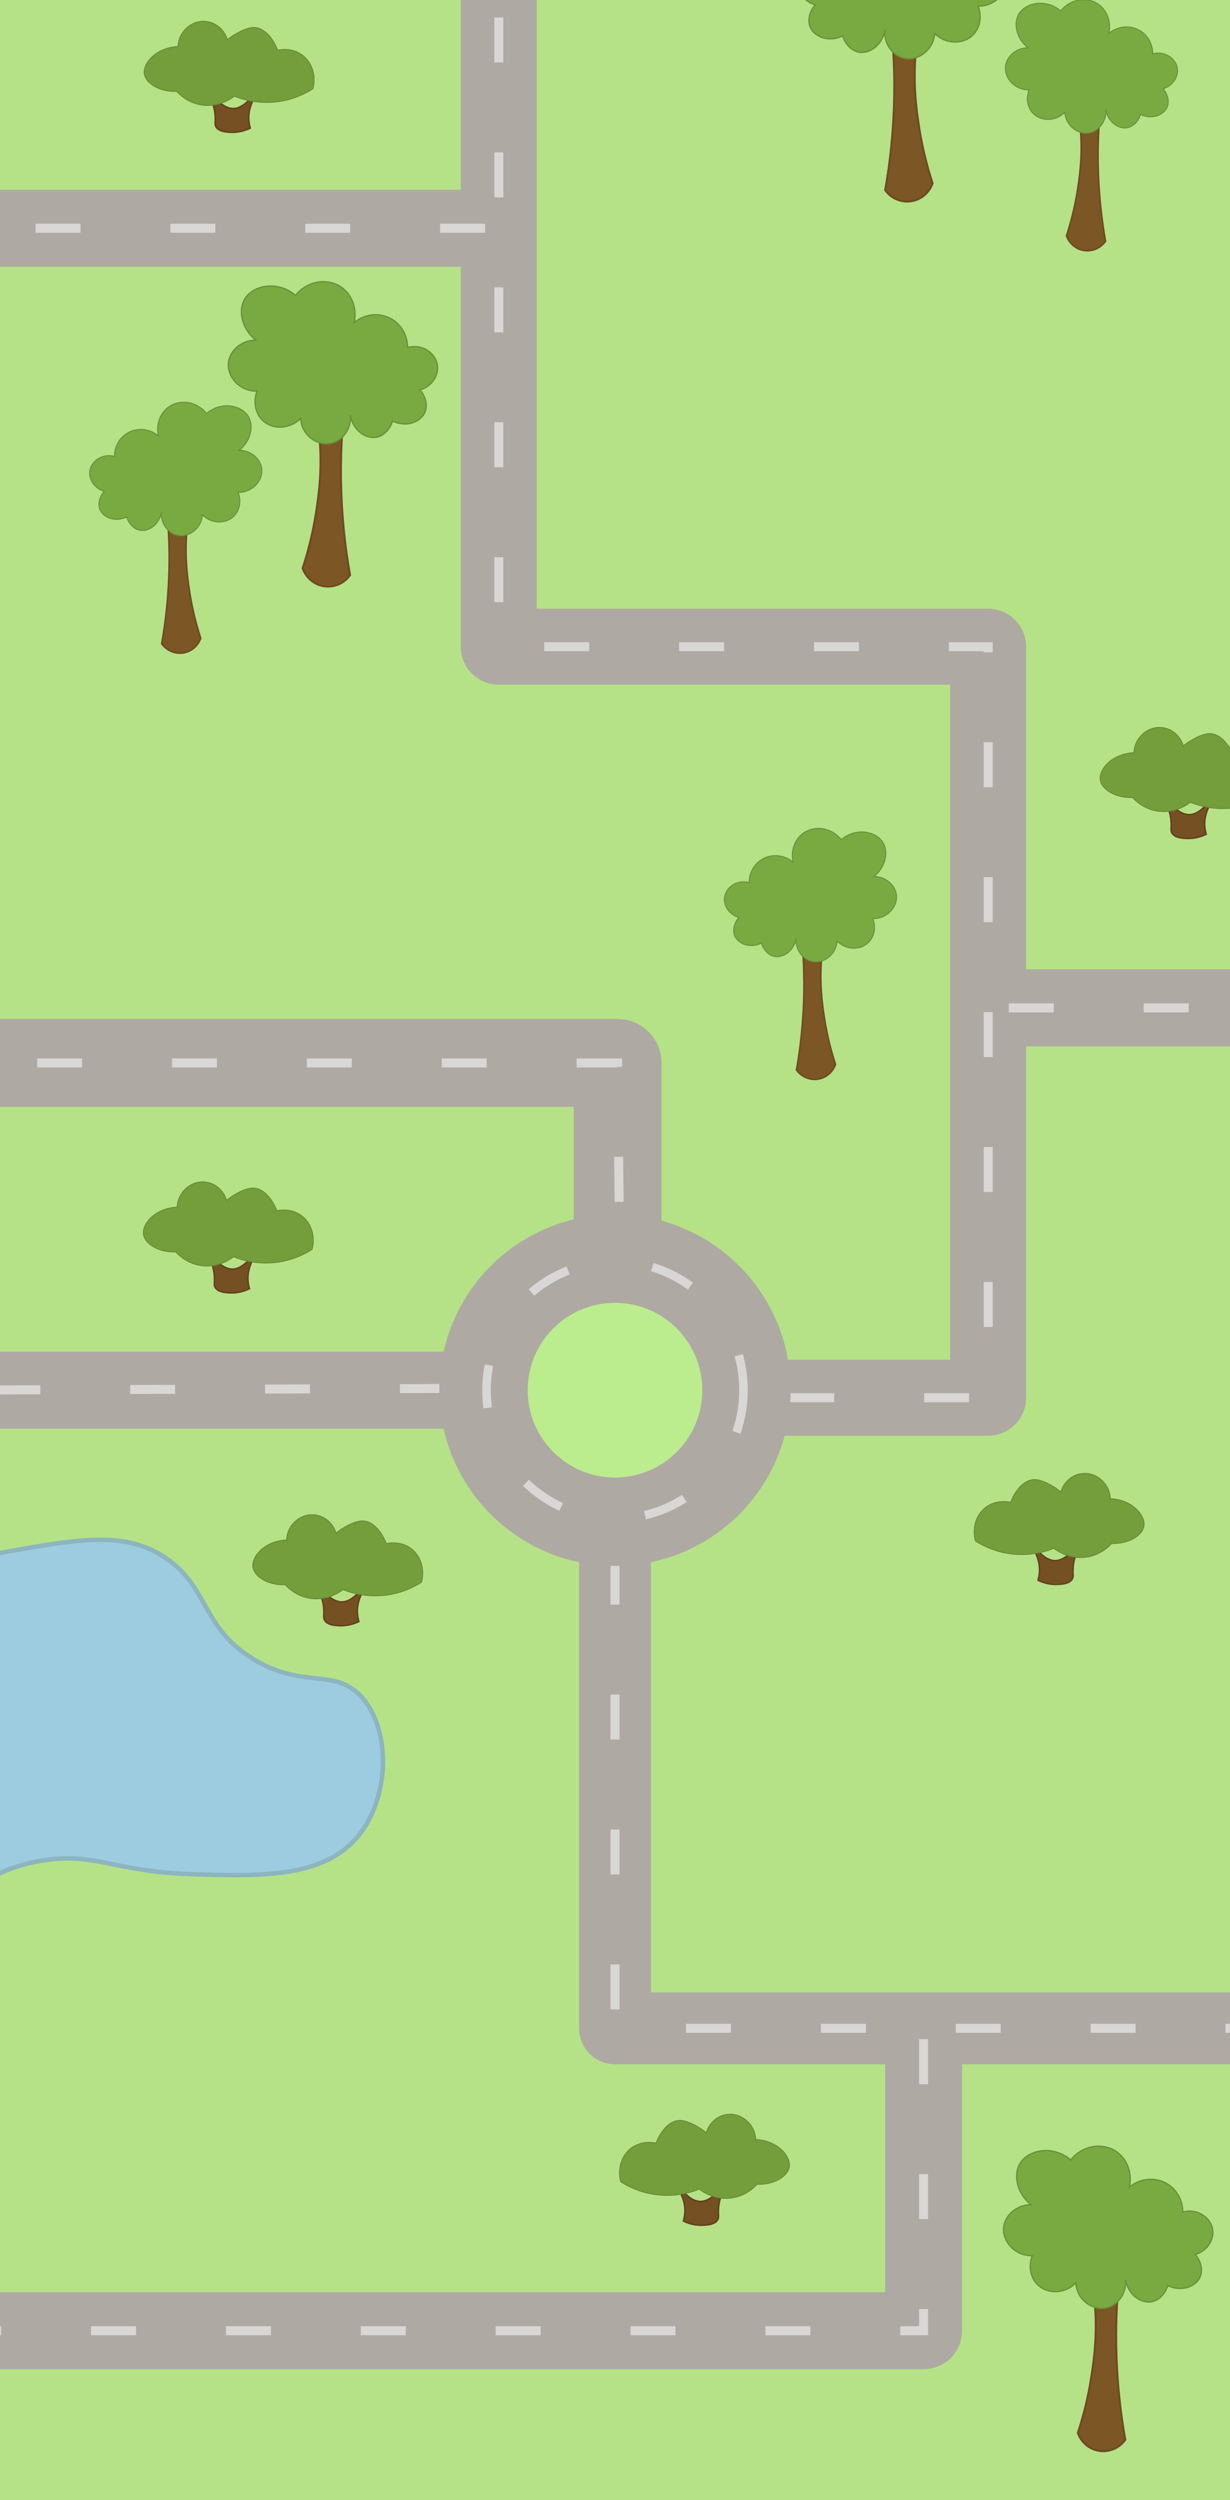 <?xml version="1.0" encoding="UTF-8"?>
<svg id="store_map" xmlns="http://www.w3.org/2000/svg" width="1.9in" height="3.86in" viewBox="0 0 136.8 277.57">
  <rect x="-1.25" y="-.71" width="139.87" height="279.75" fill="#b5e286"/>
  <path d="M-24.01,182.96c10.51-7.8,20.97-9.96,24.31-10.55,8.54-1.52,13.44-2.38,17.89.46,5.1,3.26,4.12,7.9,10.09,11.46,5.53,3.31,8.94.86,11.92,4.13,3.36,3.69,3.15,11.33-.46,15.59-3.86,4.57-10.83,4.36-18.34,4.13-9.12-.28-10.98-2.67-17.43-1.38-5.89,1.18-6.21,3.55-11.92,5.5-9.32,3.19-23.38,1.98-27.06-5.5-2.97-6.04,1.85-14.08,2.75-15.59,2.24-3.75,4.91-5.77,8.25-8.25Z" fill="#9dcce0" stroke="#8cb5bf" stroke-miterlimit="10" stroke-width=".5"/>
  <g>
    <path d="M18.4,55.22c.27,2.18.45,4.69.41,7.46-.05,3.3-.39,6.23-.83,8.71.52.73,1.4,1.13,2.28,1.04.95-.1,1.75-.75,2.07-1.66-.41-1.25-.91-3.02-1.24-5.18-.25-1.62-.63-4.27-.21-7.67.18-1.45.56-3.47,1.45-5.81-1.31,1.04-2.63,2.07-3.94,3.11Z" fill="#7c5624" stroke="#6d4a21" stroke-miterlimit="10" stroke-width=".17"/>
    <path d="M22.97,45.79c-1.03-1.31-2.84-1.61-4.1-.8-1.04.67-1.55,2-1.25,3.3-.98-.82-2.35-.95-3.41-.34-.92.53-1.48,1.53-1.48,2.62-1.3-.37-2.56.48-2.73,1.59-.15.95.51,1.97,1.59,2.28-.53.61-.73,1.42-.46,2.05.39.9,1.73,1.41,2.96.8.24.76.8,1.36,1.48,1.48.99.18,2.18-.66,2.39-2.05-.13,1.28.73,2.41,1.82,2.62,1.26.24,2.63-.78,2.73-2.28.98.99,2.51,1.03,3.41.23.72-.64.95-1.74.57-2.73,1.59.04,2.77-1.32,2.62-2.62-.13-1.09-1.18-2.05-2.5-2.05,1.3-1.04,1.63-2.72,1.02-3.75-.75-1.28-3.02-1.75-4.67-.34Z" fill="#79aa41" stroke="#6b9139" stroke-miterlimit="10" stroke-width=".12"/>
  </g>
  <g>
    <path d="M89,102.6c.27,2.18.45,4.69.41,7.46-.05,3.3-.39,6.23-.83,8.71.52.73,1.4,1.13,2.28,1.04.95-.1,1.75-.75,2.07-1.66-.41-1.25-.91-3.02-1.24-5.18-.25-1.62-.63-4.27-.21-7.67.18-1.45.56-3.47,1.45-5.81-1.31,1.04-2.63,2.07-3.94,3.11Z" fill="#7c5624" stroke="#6d4a21" stroke-miterlimit="10" stroke-width=".17"/>
    <path d="M93.56,93.17c-1.03-1.31-2.84-1.61-4.1-.8-1.04.67-1.55,2-1.25,3.3-.98-.82-2.35-.95-3.41-.34-.92.53-1.48,1.53-1.48,2.62-1.3-.37-2.56.48-2.73,1.59-.15.95.51,1.97,1.59,2.28-.53.61-.73,1.42-.46,2.05.39.9,1.73,1.41,2.96.8.24.76.8,1.36,1.48,1.48.99.18,2.18-.66,2.39-2.05-.13,1.28.73,2.41,1.82,2.62,1.26.24,2.63-.78,2.73-2.28.98.99,2.51,1.03,3.41.23.72-.64.95-1.74.57-2.73,1.59.04,2.77-1.32,2.62-2.62-.13-1.09-1.18-2.05-2.5-2.05,1.3-1.04,1.63-2.72,1.02-3.75-.75-1.28-3.02-1.75-4.67-.34Z" fill="#79aa41" stroke="#6b9139" stroke-miterlimit="10" stroke-width=".12"/>
  </g>
  <g>
    <path d="M38.43,44.11c-.33,2.65-.55,5.7-.5,9.07.06,4.01.47,7.57,1.01,10.58-.63.89-1.7,1.38-2.77,1.26-1.15-.12-2.13-.91-2.52-2.02.5-1.52,1.11-3.67,1.51-6.3.3-1.97.77-5.19.25-9.32-.22-1.76-.69-4.22-1.76-7.06,1.6,1.26,3.19,2.52,4.79,3.78Z" fill="#7c5624" stroke="#6d4a21" stroke-miterlimit="10" stroke-width=".21"/>
    <path d="M32.88,32.65c1.26-1.59,3.45-1.95,4.98-.97,1.26.81,1.89,2.43,1.52,4.01,1.19-.99,2.86-1.15,4.15-.41,1.12.64,1.8,1.86,1.8,3.18,1.58-.45,3.11.58,3.32,1.94.18,1.15-.62,2.4-1.94,2.77.65.74.88,1.73.55,2.49-.47,1.1-2.1,1.71-3.6.97-.29.93-.98,1.65-1.8,1.8-1.2.22-2.65-.8-2.9-2.49.16,1.56-.88,2.93-2.21,3.18-1.53.29-3.2-.94-3.32-2.77-1.2,1.2-3.05,1.25-4.15.28-.87-.78-1.16-2.11-.69-3.32-1.94.04-3.36-1.61-3.18-3.18.15-1.33,1.44-2.49,3.04-2.49-1.58-1.26-1.98-3.3-1.24-4.56.91-1.55,3.67-2.13,5.67-.41Z" fill="#79aa41" stroke="#6b9139" stroke-miterlimit="10" stroke-width=".15"/>
  </g>
  <g>
    <path d="M124.65,251.4c-.33,2.65-.55,5.7-.5,9.07.06,4.01.47,7.57,1.01,10.58-.63.89-1.7,1.38-2.77,1.26-1.15-.12-2.13-.91-2.52-2.02.5-1.52,1.11-3.67,1.51-6.3.3-1.97.77-5.19.25-9.32-.22-1.76-.69-4.22-1.76-7.06,1.6,1.26,3.19,2.52,4.79,3.78Z" fill="#7c5624" stroke="#6d4a21" stroke-miterlimit="10" stroke-width=".21"/>
    <path d="M119.1,239.93c1.26-1.59,3.45-1.95,4.98-.97,1.26.81,1.89,2.43,1.52,4.01,1.19-.99,2.86-1.15,4.15-.41,1.12.64,1.8,1.86,1.8,3.18,1.58-.45,3.11.58,3.32,1.94.18,1.15-.62,2.4-1.94,2.77.65.74.88,1.73.55,2.49-.47,1.1-2.1,1.71-3.6.97-.29.93-.98,1.65-1.8,1.8-1.2.22-2.65-.8-2.9-2.49.16,1.56-.88,2.93-2.21,3.18-1.53.29-3.2-.94-3.32-2.77-1.2,1.2-3.05,1.25-4.15.28-.87-.78-1.16-2.11-.69-3.32-1.94.04-3.36-1.61-3.18-3.18.15-1.33,1.44-2.49,3.04-2.49-1.58-1.26-1.98-3.3-1.24-4.56.91-1.55,3.67-2.13,5.67-.41Z" fill="#79aa41" stroke="#6b9139" stroke-miterlimit="10" stroke-width=".15"/>
  </g>
  <g>
    <path d="M122.54,10.48c-.27,2.18-.45,4.69-.41,7.46.05,3.3.39,6.23.83,8.71-.52.73-1.4,1.13-2.28,1.04-.95-.1-1.75-.75-2.07-1.66.41-1.25.91-3.02,1.24-5.18.25-1.62.63-4.27.21-7.67-.18-1.45-.56-3.47-1.45-5.81,1.31,1.04,2.63,2.07,3.94,3.11Z" fill="#7c5624" stroke="#6d4a21" stroke-miterlimit="10" stroke-width=".17"/>
    <path d="M117.97,1.04c1.03-1.31,2.84-1.61,4.1-.8,1.04.67,1.55,2,1.25,3.3.98-.82,2.35-.95,3.41-.34.92.53,1.48,1.53,1.48,2.62,1.3-.37,2.56.48,2.73,1.59.15.95-.51,1.97-1.59,2.28.53.61.73,1.42.46,2.05-.39.9-1.73,1.41-2.96.8-.24.76-.8,1.36-1.48,1.48-.99.18-2.18-.66-2.39-2.05.13,1.28-.73,2.41-1.82,2.62-1.26.24-2.63-.78-2.73-2.28-.98.99-2.51,1.03-3.41.23-.72-.64-.95-1.74-.57-2.73-1.59.04-2.77-1.32-2.62-2.62.13-1.09,1.18-2.05,2.5-2.05-1.3-1.04-1.63-2.72-1.02-3.75.75-1.28,3.02-1.75,4.67-.34Z" fill="#79aa41" stroke="#6b9139" stroke-miterlimit="10" stroke-width=".12"/>
  </g>
  <g>
    <path d="M98.95,1.31c.33,2.65.55,5.7.5,9.07-.06,4.01-.47,7.57-1.01,10.58.63.89,1.7,1.38,2.77,1.26,1.15-.12,2.13-.91,2.52-2.02-.5-1.52-1.11-3.67-1.51-6.3-.3-1.97-.77-5.19-.25-9.32.22-1.76.69-4.22,1.76-7.06-1.6,1.26-3.19,2.52-4.79,3.78Z" fill="#7c5624" stroke="#6d4a21" stroke-miterlimit="10" stroke-width=".21"/>
    <path d="M104.5-10.16c-1.26-1.59-3.45-1.95-4.98-.97-1.26.81-1.89,2.43-1.52,4.01-1.19-.99-2.86-1.15-4.15-.41-1.12.64-1.8,1.86-1.8,3.18-1.58-.45-3.11.58-3.32,1.94-.18,1.15.62,2.4,1.94,2.77-.65.74-.88,1.73-.55,2.49.47,1.1,2.1,1.71,3.6.97.29.93.98,1.65,1.8,1.8,1.2.22,2.65-.8,2.9-2.49-.16,1.56.88,2.93,2.21,3.18,1.53.29,3.2-.94,3.32-2.77,1.2,1.2,3.05,1.25,4.15.28.87-.78,1.16-2.11.69-3.32,1.94.04,3.36-1.61,3.18-3.18-.15-1.33-1.44-2.49-3.04-2.49,1.58-1.26,1.98-3.3,1.24-4.56-.91-1.55-3.67-2.13-5.67-.41Z" fill="#79aa41" stroke="#6b9139" stroke-miterlimit="10" stroke-width=".15"/>
  </g>
  <g>
    <path d="M23.5,139.77c-.2.15.27.72.34,1.95.05.73-.09.95.11,1.26.33.5,1.1.55,1.61.57.43.02,1.23,0,2.18-.46-.12-.44-.24-1.09-.11-1.83.16-.91.6-1.49.46-1.61-.2-.16-1,1.21-2.18,1.26-1.23.05-2.11-1.38-2.41-1.15Z" fill="#755023" stroke="#63411f" stroke-miterlimit="10" stroke-width=".17"/>
    <path d="M19.7,134.03c.02-.44.13-.85.31-1.21.42-.85,1.44-1.71,2.74-1.6,1.15.09,2.13.92,2.45,2.05.24-.2.6-.48,1.08-.74.39-.21,1.2-.65,1.91-.63,1.05.03,2.05,1.09,2.6,2.52.22-.05,1.59-.32,2.75.55,1.09.82,1.56,2.31,1.17,3.75-.72.46-2.01,1.15-3.75,1.41-2.31.34-4.14-.25-4.99-.59-.25.2-1.61,1.23-3.52.99-1.66-.21-2.65-1.25-2.9-1.53-1.93.08-3.43-.92-3.59-1.93-.19-1.16,1.27-2.94,3.75-3.05Z" fill="#739e3b" stroke="#698937" stroke-miterlimit="10" stroke-width=".1"/>
  </g>
  <g>
    <path d="M119.69,172.18c.2.15-.27.72-.34,1.95-.05.73.09.95-.11,1.26-.33.5-1.1.55-1.61.57-.43.02-1.23,0-2.18-.46.12-.44.24-1.09.11-1.83-.16-.91-.6-1.49-.46-1.61.2-.16,1,1.21,2.18,1.26,1.23.05,2.11-1.38,2.41-1.15Z" fill="#755023" stroke="#63411f" stroke-miterlimit="10" stroke-width=".17"/>
    <path d="M123.49,166.44c-.02-.44-.13-.85-.31-1.21-.42-.85-1.44-1.71-2.74-1.6-1.15.09-2.13.92-2.45,2.05-.24-.2-.6-.48-1.08-.74-.39-.21-1.2-.65-1.91-.63-1.05.03-2.05,1.09-2.6,2.52-.22-.05-1.59-.32-2.75.55-1.09.82-1.56,2.31-1.17,3.75.72.46,2.01,1.15,3.75,1.41,2.31.34,4.14-.25,4.99-.59.25.2,1.61,1.23,3.52.99,1.66-.21,2.65-1.25,2.9-1.53,1.93.08,3.43-.92,3.59-1.93.19-1.16-1.27-2.94-3.75-3.05Z" fill="#739e3b" stroke="#698937" stroke-miterlimit="10" stroke-width=".1"/>
  </g>
  <g>
    <path d="M80.25,243.42c.2.15-.27.72-.34,1.95-.05.73.09.95-.11,1.26-.33.5-1.1.55-1.61.57-.43.02-1.23,0-2.18-.46.12-.44.24-1.09.11-1.83-.16-.91-.6-1.49-.46-1.61.2-.16,1,1.21,2.18,1.26,1.23.05,2.11-1.38,2.41-1.15Z" fill="#755023" stroke="#63411f" stroke-miterlimit="10" stroke-width=".17"/>
    <path d="M84.05,237.68c-.02-.44-.13-.85-.31-1.21-.42-.85-1.44-1.71-2.74-1.6-1.15.09-2.13.92-2.45,2.05-.24-.2-.6-.48-1.08-.74-.39-.21-1.2-.65-1.91-.63-1.05.03-2.05,1.09-2.6,2.52-.22-.05-1.59-.32-2.75.55-1.09.82-1.56,2.31-1.17,3.75.72.46,2.01,1.15,3.75,1.41,2.31.34,4.14-.25,4.99-.59.25.2,1.61,1.23,3.52.99,1.66-.21,2.65-1.25,2.9-1.53,1.93.08,3.43-.92,3.59-1.93.19-1.16-1.27-2.94-3.75-3.05Z" fill="#739e3b" stroke="#698937" stroke-miterlimit="10" stroke-width=".1"/>
  </g>
  <g>
    <path d="M23.59,10.75c-.2.15.27.72.34,1.95.05.73-.09.95.11,1.26.33.5,1.1.55,1.61.57.43.02,1.23,0,2.18-.46-.12-.44-.24-1.09-.11-1.83.16-.91.6-1.49.46-1.61-.2-.16-1,1.21-2.18,1.26-1.23.05-2.11-1.38-2.41-1.15Z" fill="#755023" stroke="#63411f" stroke-miterlimit="10" stroke-width=".17"/>
    <path d="M19.79,5.01c.02-.44.13-.85.31-1.21.42-.85,1.44-1.71,2.74-1.6,1.15.09,2.13.92,2.45,2.05.24-.2.6-.48,1.08-.74.39-.21,1.2-.65,1.91-.63,1.05.03,2.05,1.09,2.6,2.52.22-.05,1.59-.32,2.75.55,1.09.82,1.56,2.31,1.17,3.75-.72.46-2.01,1.15-3.75,1.41-2.31.34-4.14-.25-4.99-.59-.25.2-1.61,1.23-3.52.99-1.66-.21-2.65-1.25-2.9-1.53-1.93.08-3.43-.92-3.59-1.93-.19-1.16,1.27-2.94,3.75-3.05Z" fill="#739e3b" stroke="#698937" stroke-miterlimit="10" stroke-width=".1"/>
  </g>
  <g>
    <path d="M35.67,176.77c-.2.15.27.72.34,1.95.05.73-.09.95.11,1.26.33.5,1.1.55,1.61.57.43.02,1.23,0,2.18-.46-.12-.44-.24-1.09-.11-1.83.16-.91.6-1.49.46-1.61-.2-.16-1,1.21-2.18,1.26-1.23.05-2.11-1.38-2.41-1.15Z" fill="#755023" stroke="#63411f" stroke-miterlimit="10" stroke-width=".17"/>
    <path d="M31.87,171.03c.02-.44.13-.85.31-1.21.42-.85,1.44-1.71,2.74-1.6,1.15.09,2.13.92,2.45,2.05.24-.2.6-.48,1.08-.74.39-.21,1.2-.65,1.91-.63,1.05.03,2.05,1.09,2.6,2.52.22-.05,1.59-.32,2.75.55,1.09.82,1.56,2.31,1.17,3.75-.72.46-2.01,1.15-3.75,1.41-2.31.34-4.14-.25-4.99-.59-.25.2-1.61,1.23-3.52.99-1.66-.21-2.65-1.25-2.9-1.53-1.93.08-3.43-.92-3.59-1.93-.19-1.16,1.27-2.94,3.75-3.05Z" fill="#739e3b" stroke="#698937" stroke-miterlimit="10" stroke-width=".1"/>
  </g>
  <g>
    <path d="M129.91,89.25c-.2.15.27.72.34,1.95.05.73-.09.95.11,1.26.33.5,1.1.55,1.61.57.43.02,1.23,0,2.18-.46-.12-.44-.24-1.09-.11-1.83.16-.91.6-1.49.46-1.61-.2-.16-1,1.21-2.18,1.26-1.23.05-2.11-1.38-2.41-1.15Z" fill="#755023" stroke="#63411f" stroke-miterlimit="10" stroke-width=".17"/>
    <path d="M126.11,83.51c.02-.44.13-.85.31-1.21.42-.85,1.44-1.71,2.74-1.6,1.15.09,2.13.92,2.45,2.05.24-.2.6-.48,1.08-.74.39-.21,1.2-.65,1.91-.63,1.05.03,2.05,1.09,2.6,2.52.22-.05,1.59-.32,2.75.55,1.09.82,1.56,2.31,1.17,3.75-.72.46-2.01,1.15-3.75,1.41-2.31.34-4.14-.25-4.99-.59-.25.2-1.61,1.23-3.52.99-1.66-.21-2.65-1.25-2.9-1.53-1.93.08-3.43-.92-3.59-1.93-.19-1.16,1.27-2.94,3.75-3.05Z" fill="#739e3b" stroke="#698937" stroke-miterlimit="10" stroke-width=".1"/>
  </g>
  <path d="M83.53,155.21h26.37v-83.49h-54.43V-9.52" fill="none" stroke="#afa9a3" stroke-linecap="round" stroke-linejoin="round" stroke-width="8.45"/>
  <path d="M68.4,168.43v56.88h81.24" fill="none" stroke="#afa9a3" stroke-linecap="round" stroke-linejoin="round" stroke-width="8"/>
  <path d="M54.34,154.37H-7.98" fill="none" stroke="#afa9a3" stroke-linecap="round" stroke-linejoin="round" stroke-width="8.56"/>
  <path d="M102.72,226.52v32.41H-4.98" fill="none" stroke="#afa9a3" stroke-linecap="round" stroke-linejoin="round" stroke-width="8.56"/>
  <path d="M53.95,25.2H-11.3" fill="none" stroke="#afa9a3" stroke-linecap="round" stroke-linejoin="round" stroke-width="8.56"/>
  <path d="M112.2,111.87h42.65" fill="none" stroke="#afa9a3" stroke-linecap="round" stroke-linejoin="round" stroke-width="8.56"/>
  <path d="M68.69,139.16v-21.17H-7.18" fill="none" stroke="#afa9a3" stroke-linecap="round" stroke-linejoin="round" stroke-width="9.77"/>
  <path d="M87.78,155.21h22.13v-83.49h-54.43V-9.52" fill="none" stroke="#d8d7d6" stroke-dasharray="5 10" stroke-miterlimit="10"/>
  <path d="M68.4,173.21c0,17.37,0,34.74,0,52.1h81.24" fill="none" stroke="#d8d7d6" stroke-dasharray="5 10" stroke-miterlimit="10"/>
  <path d="M49.48,154.18c-19.15.06-38.31.13-57.46.19" fill="none" stroke="#d8d7d6" stroke-dasharray="5 10" stroke-miterlimit="10"/>
  <path d="M102.72,226.52v32.41H-4.98" fill="none" stroke="#d8d7d6" stroke-dasharray="5 10" stroke-miterlimit="10"/>
  <path d="M53.95,25.2H-11.3" fill="none" stroke="#d8d7d6" stroke-dasharray="5 10" stroke-miterlimit="10"/>
  <path d="M112.2,111.87h42.65" fill="none" stroke="#d8d7d6" stroke-dasharray="5 10" stroke-miterlimit="10"/>
  <path d="M68.86,133.43c-.06-5.15-.11-10.29-.17-15.44H-7.18" fill="none" stroke="#d8d7d6" stroke-dasharray="5 10" stroke-miterlimit="10"/>
  <circle cx="68.4" cy="154.37" r="15.21" fill="#bbed8e" stroke="#afa9a3" stroke-miterlimit="10" stroke-width="8.65"/>
  <circle cx="68.4" cy="154.37" r="14.29" fill="#afa9a3" stroke="#d8d7d6" stroke-dasharray="4.77 9.54" stroke-linejoin="round" stroke-width=".95"/>
  <circle cx="68.4" cy="154.37" r="9.71" fill="#bbed8e"/>
</svg>